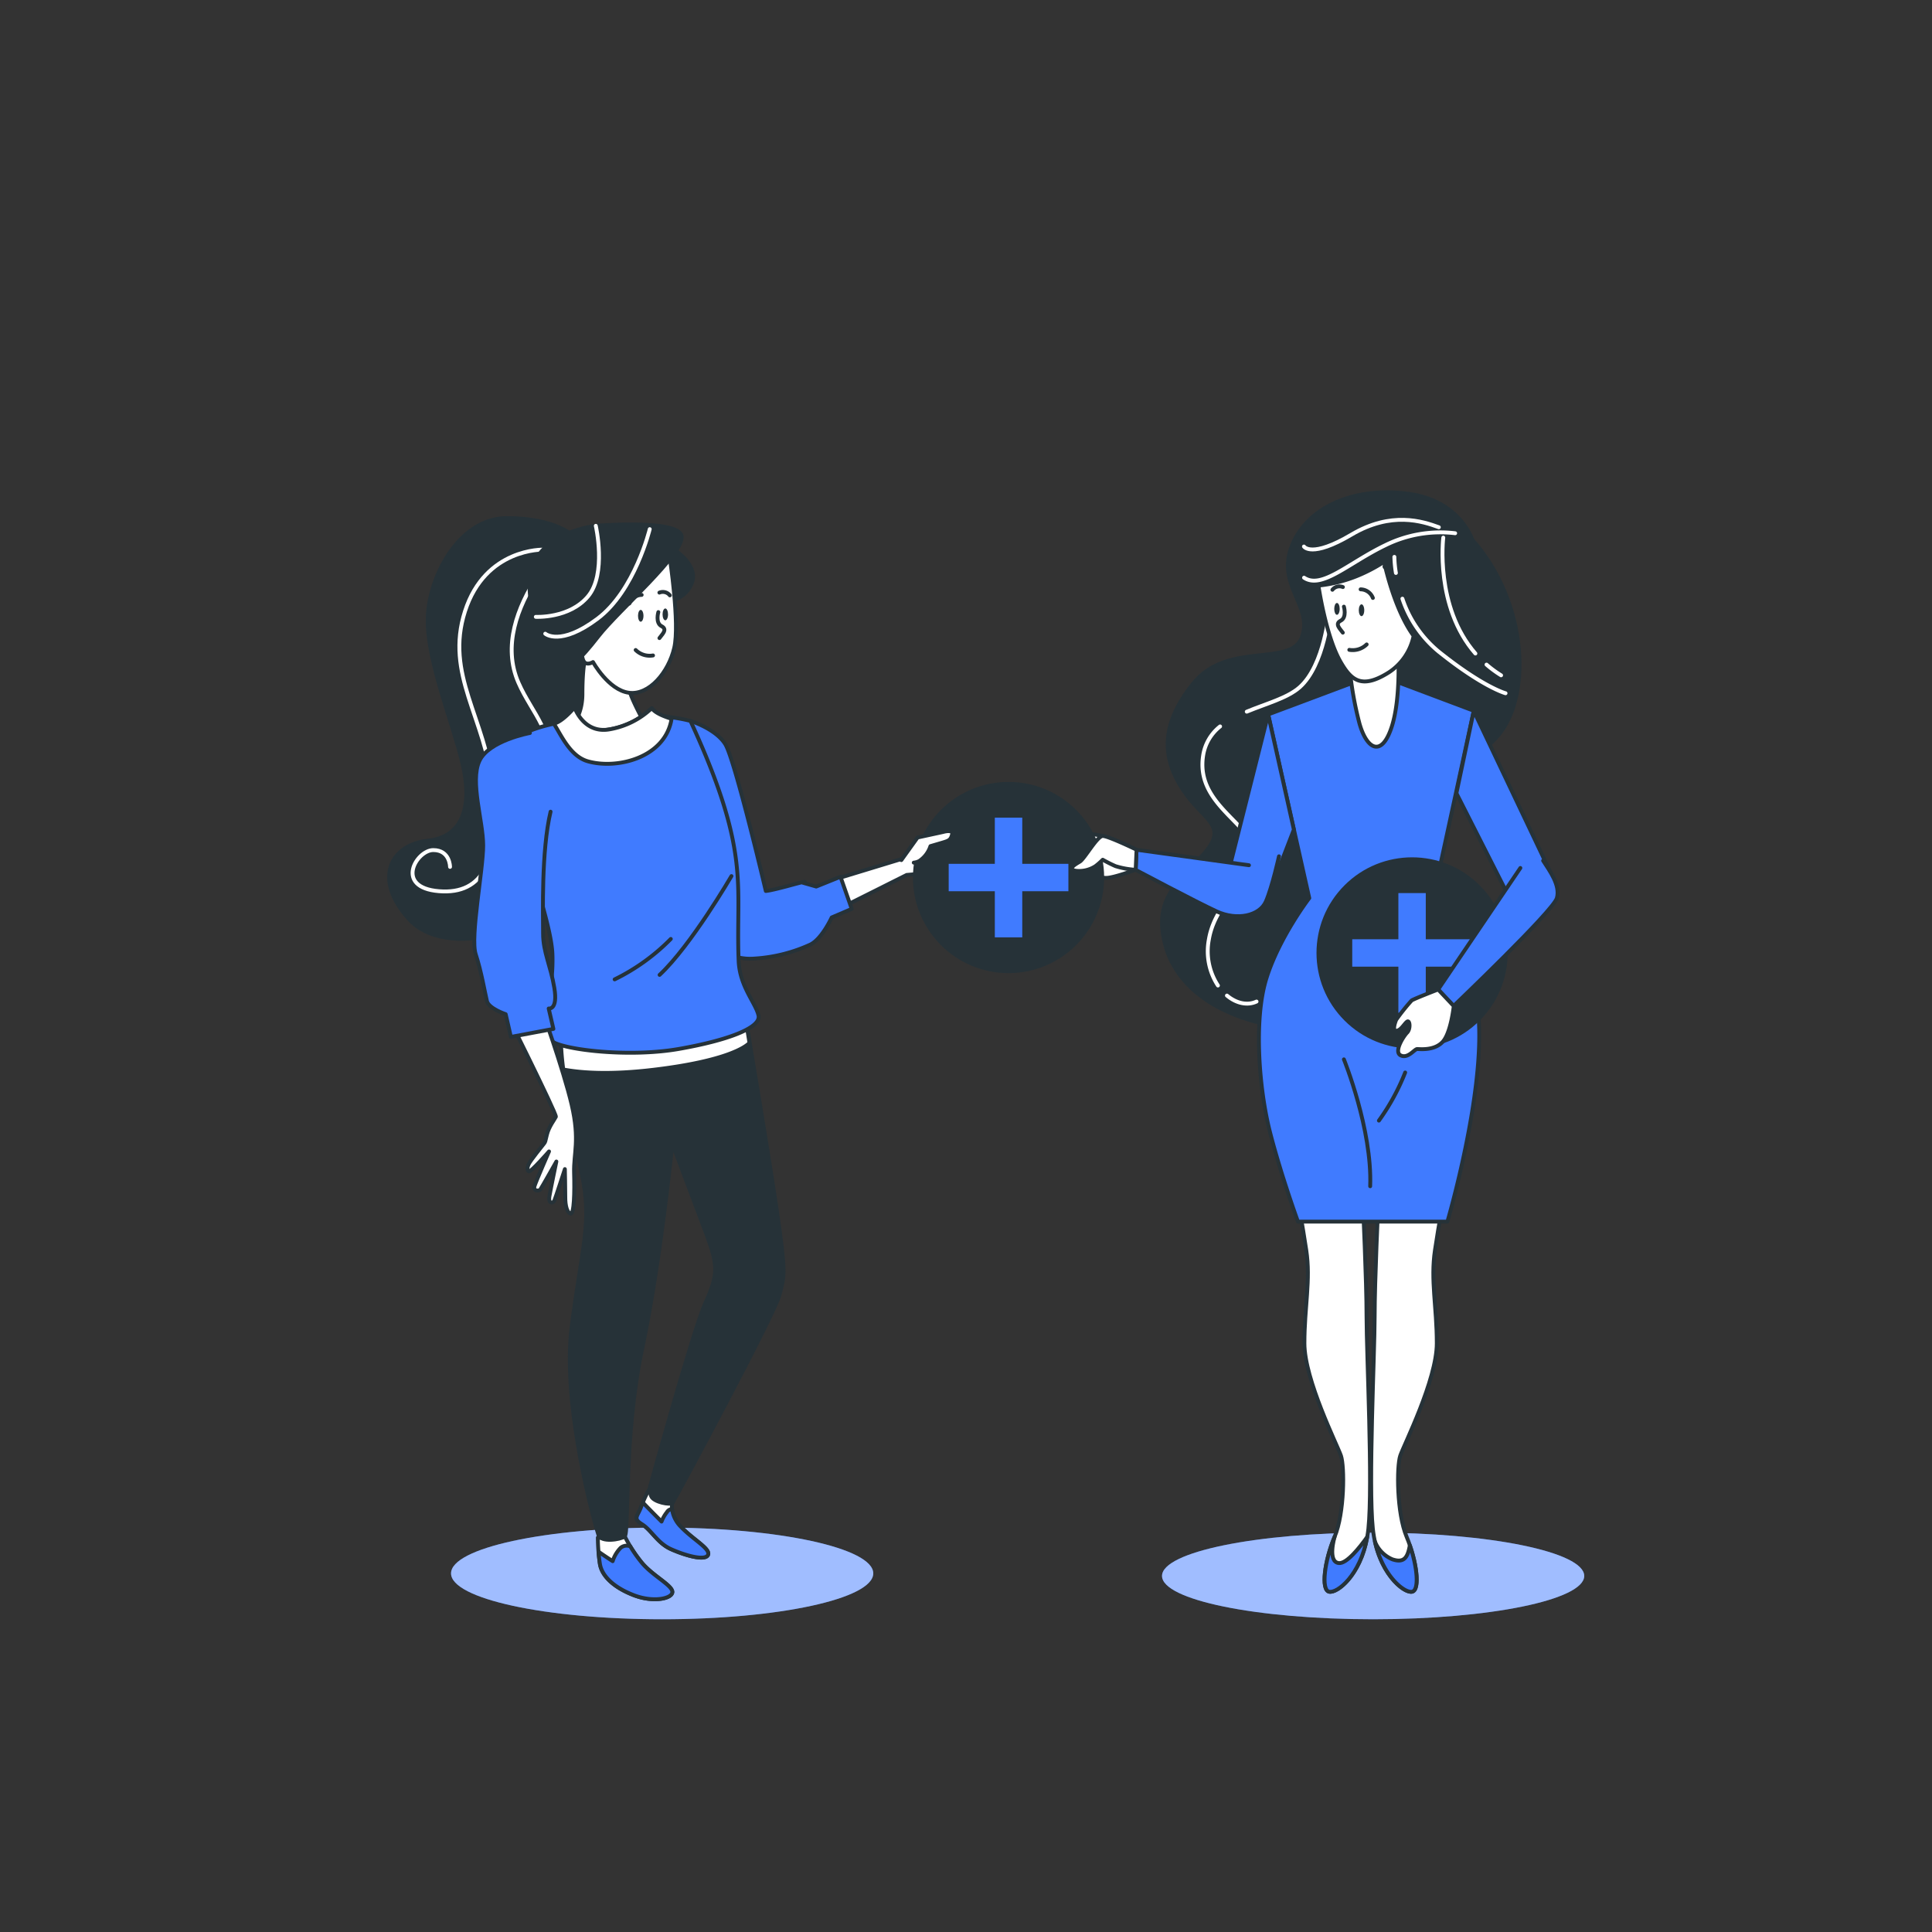 <svg xmlns="http://www.w3.org/2000/svg" viewBox="0 0 500 500"><rect x="0" y="0" width="500" height="500" fill="#333333" stroke="none"/><g id="freepik--Characters--inject-110"><path d="M226,407.19c0,6.56-24.46,11.87-54.63,11.87s-54.64-5.31-54.64-11.87,24.46-11.86,54.64-11.86S226,400.64,226,407.19Z" style="fill:#407BFF"></path><path d="M226,407.19c0,6.56-24.46,11.87-54.63,11.87s-54.64-5.31-54.64-11.87,24.46-11.86,54.64-11.86S226,400.64,226,407.19Z" style="fill:#fff;opacity:0.5"></path><path d="M410,407.85c0,6.19-24.46,11.21-54.64,11.21s-54.63-5-54.63-11.21,24.46-11.21,54.63-11.21S410,401.66,410,407.85Z" style="fill:#407BFF"></path><path d="M410,407.85c0,6.19-24.46,11.21-54.64,11.21s-54.63-5-54.63-11.21,24.46-11.21,54.63-11.21S410,401.66,410,407.85Z" style="fill:#fff;opacity:0.5"></path><path d="M174,388.92s-.87,2.95,2.26,6.25,7.82,5.74,6.95,7.3-6.08,0-9.56-1.56-5-4.87-7.47-6.43-1.21-1.91-.17-4.69a25.37,25.37,0,0,1,1.91-4.17Z" style="fill:#fff;stroke:#263238;stroke-linecap:round;stroke-linejoin:round"></path><path d="M166,389.79c.13-.36.25-.62.37-.93,1.74,1.82,4.84,4.92,4.84,4.92a9.16,9.16,0,0,1,1.39-2.43,1.64,1.64,0,0,1,1.32-.81,7.93,7.93,0,0,0,2.33,4.63c3.13,3.3,7.82,5.74,6.95,7.3s-6.08,0-9.56-1.56-5-4.87-7.47-6.43S165,392.57,166,389.79Z" style="fill:#407BFF;stroke:#263238;stroke-linecap:round;stroke-linejoin:round"></path><path d="M161.69,397.6a36.43,36.43,0,0,0,4.51,6.95C169,407.86,174,410.29,174,412s-4.86,2.78-9.9.86-8.34-4.86-8.86-8.16a50.17,50.17,0,0,1-.52-6.78S160.64,398.3,161.69,397.6Z" style="fill:#fff;stroke:#263238;stroke-linecap:round;stroke-linejoin:round"></path><path d="M193,263.82s5.56,32.49,8,49.17,2.09,17,.7,22.24-27.11,53-27.63,53.69-5-.18-5.56-1.74l-.52-1.56s11.29-41.18,14.59-48.48,3.31-9.55.18-17.89S174,296,174,296s-3,30.4-7.82,53.16-3.3,47.61-4.51,48.47-6.09,1.57-6.78-.34-9.56-33.19-6.95-53.86,5.39-27.11,2.61-39.62-6.09-30.23-5.39-40S185.66,252.88,193,263.82Z" style="fill:#263238;stroke:#263238;stroke-linecap:round;stroke-linejoin:round"></path><path d="M155.26,404.73c-.17-1.08-.28-2.16-.36-3.15,1.58,1.12,3.66,2.45,3.66,2.45a8.71,8.71,0,0,1,2.08-3.47,2.49,2.49,0,0,1,2.47-.37,35.25,35.25,0,0,0,3.09,4.36C169,407.86,174,410.29,174,412s-4.86,2.78-9.9.86S155.78,408,155.26,404.73Z" style="fill:#407BFF;stroke:#263238;stroke-linecap:round;stroke-linejoin:round"></path><path d="M252.74,218.16H242.4c-1,0-9.05,4.14-9.05,4.14l-17.83,5.43,2.07,7.24,17.06-8.54,5.94-.51a7.83,7.83,0,0,0,4.92-2.33s5.94-1.55,7.23-2.58S252.74,218.16,252.74,218.16Z" style="fill:#fff;stroke:#263238;stroke-linecap:round;stroke-linejoin:round"></path><path d="M381,139.63s-3.07-9.93-16.32-11.82-26,2.84-30.27,13.24,5.4,15.71,2.56,23.75-19.16.94-28.14,12.06-7.81,19.86-2.61,27.67,11.83,9,5.44,16.32-13.24,11.35-10.17,23.41,16.09,22.23,43,22.7,30.27-23.17,28.38-42.33,4.25-23.41,14-33.34S395.65,156.19,381,139.63Z" style="fill:#263238;stroke:#263238;stroke-linecap:round;stroke-linejoin:round"></path><path d="M317.53,257.65c2.39,2,5.26,2.67,7.66,1.55" style="fill:none;stroke:#fff;stroke-linecap:round;stroke-linejoin:round"></path><path d="M315.76,188a11.88,11.88,0,0,0-4.38,7.48c-1.92,11.89,10.74,16.88,13,23.78s-9.59,12.66-11.51,23.79a16.22,16.22,0,0,0,2.33,12" style="fill:none;stroke:#fff;stroke-linecap:round;stroke-linejoin:round"></path><path d="M344,157.93s-1.15,14.19-7.67,19.95c-3.15,2.78-8.63,4.21-13.67,6.3" style="fill:none;stroke:#fff;stroke-linecap:round;stroke-linejoin:round"></path><path d="M362.94,154.94a30,30,0,0,0,9.43,13.73c11.51,9.21,17.26,10.74,17.26,10.74" style="fill:none;stroke:#fff;stroke-linecap:round;stroke-linejoin:round"></path><path d="M360.86,144.12a29.51,29.51,0,0,0,.4,4.16" style="fill:none;stroke:#fff;stroke-linecap:round;stroke-linejoin:round"></path><path d="M376.59,138a32.19,32.19,0,0,0-18,3.07c-9.59,4.6-16.49,11.51-21.1,8.44" style="fill:none;stroke:#fff;stroke-linecap:round;stroke-linejoin:round"></path><path d="M384.71,172a28.66,28.66,0,0,0,3.77,2.77" style="fill:none;stroke:#fff;stroke-linecap:round;stroke-linejoin:round"></path><path d="M373.52,139.13s-2.24,17.88,8.31,30" style="fill:none;stroke:#fff;stroke-linecap:round;stroke-linejoin:round"></path><path d="M337.46,141.44s1.92,3.06,12.28-3.07,18.41-3.46,22.63-1.92" style="fill:none;stroke:#fff;stroke-linecap:round;stroke-linejoin:round"></path><path d="M356.71,311.42s-.95,19.87-.95,29.33-1.66,43.51-.47,54.86,8,16.8,10.17,16.32,1.18-8-1.42-14.19-2.6-18.21-1.66-21,9.46-19.63,9.46-29.09-1.65-16.32-.47-24.13,1.89-11.11,1.89-11.11Z" style="fill:#fff;stroke:#263238;stroke-miterlimit:10"></path><path d="M365.46,411.93c1.88-.42,1.35-6.4-.6-12-.55,3.13-1.46,4.64-4.5,3.63a8.32,8.32,0,0,1-4.52-4.58C357.86,408,363.55,412.36,365.46,411.93Z" style="fill:#407BFF;stroke:#263238;stroke-linecap:round;stroke-linejoin:round"></path><path d="M352.72,311.42s.94,19.87.94,29.33,1.66,43.51.48,54.86-8,16.8-10.17,16.32-1.18-8,1.42-14.19,2.6-18.21,1.65-21-9.46-19.63-9.46-29.09,1.66-16.32.48-24.13-1.9-11.11-1.9-11.11Z" style="fill:#fff;stroke:#263238;stroke-miterlimit:10"></path><path d="M346.48,404.52c-3-.33-1.09-6.78-1.09-6.78-2.6,6.15-3.55,13.72-1.42,14.19s8.11-4.28,9.86-14.17C351.91,400.46,348.52,404.75,346.48,404.52Z" style="fill:#407BFF;stroke:#263238;stroke-linecap:round;stroke-linejoin:round"></path><path d="M350.9,176.39l-22.7,8.51,10.64,47.53s-7.8,10.17-11.11,20.82-1.9,28.61.94,39.73,7.24,23.17,7.24,23.17h38.68s9.89-33.58,8-53.68a81,81,0,0,0-10.88-33.82l9.7-44.7-22-8.27Z" style="fill:#407BFF;stroke:#263238;stroke-linecap:round;stroke-linejoin:round"></path><path d="M347.8,274.16s7.36,18.12,6.8,32.84" style="fill:none;stroke:#263238;stroke-linecap:round;stroke-linejoin:round"></path><path d="M363.66,277.56a56.76,56.76,0,0,1-6.8,12.45" style="fill:none;stroke:#263238;stroke-linecap:round;stroke-linejoin:round"></path><path d="M349.25,172.63a91.48,91.48,0,0,0,2.6,14.69c1.89,6.56,5.67,8.75,8.27.94s1.66-20.62,1.66-20.62S355.63,176.38,349.25,172.63Z" style="fill:#fff;stroke:#263238;stroke-linecap:round;stroke-linejoin:round"></path><path d="M381.41,184l19.88,41.85c1.08,2.34.61,7.64-1.37,9.29h0a5.72,5.72,0,0,1-8.72-1.68l-14.28-28.17Z" style="fill:#407BFF;stroke:#263238;stroke-linecap:round;stroke-linejoin:round"></path><circle cx="365.45" cy="246.62" r="24.24" transform="translate(-67.35 330.64) rotate(-45)" style="fill:#263238;stroke:#263238;stroke-linecap:round;stroke-linejoin:round"></circle><polygon points="380.94 243.08 368.99 243.08 368.99 231.13 361.9 231.13 361.9 243.08 349.96 243.08 349.96 250.17 361.9 250.17 361.9 262.12 368.99 262.12 368.99 250.17 380.94 250.17 380.94 243.08" style="fill:#407BFF"></polygon><path d="M393.47,224.63l-21.28,31.45,4,4.26s25.77-24.59,26.72-27.91-1.89-7.09-3.55-9.69" style="fill:#407BFF;stroke:#263238;stroke-linecap:round;stroke-linejoin:round"></path><path d="M372.19,256.08s-6.15,2.37-6.86,2.84a54,54,0,0,0-4,5s-1.19,2.84,0,2.84,2.13-1.9,2.84-2.37.94,1.89,0,2.84-3.55,5-1.66,5.91,3.55-1.65,4.26-1.65,4.49.47,6.62-1.9,2.84-9.22,2.84-9.22Z" style="fill:#fff;stroke:#263238;stroke-linecap:round;stroke-linejoin:round"></path><path d="M328.2,184.9,318,225.37c-.53,2.12-2.57,6.95-.78,8.21l1.19,1.19c2.67,1.88,7.85,1.43,9.28-1.49l7.16-18.58Z" style="fill:#407BFF;stroke:#263238;stroke-linecap:round;stroke-linejoin:round"></path><path d="M323.23,223.92l-29.09-4-.23,5.2s15.84,8.4,21,10.77,11.05,1.19,12.7-2.59S331,221.61,331,221.61" style="fill:#407BFF;stroke:#263238;stroke-linecap:round;stroke-linejoin:round"></path><path d="M290.28,221.85a11.55,11.55,0,0,0-3-.66l-1.86-4.84s-4.88-1.06-7.74-.56.67,4.72,1.35,5.73c.25.38,1.63.74,3.24,1l-.89,3s2.87,1.68,4.89,1.68,7.67-2.14,7.67-2.14A8.56,8.56,0,0,0,290.28,221.85Z" style="fill:#fff;stroke:#263238;stroke-linecap:round;stroke-linejoin:round"></path><circle cx="261.01" cy="227.1" r="24.24" style="fill:#263238;stroke:#263238;stroke-linecap:round;stroke-linejoin:round"></circle><polygon points="276.5 223.56 264.56 223.56 264.56 211.61 257.46 211.61 257.46 223.56 245.52 223.56 245.52 230.65 257.46 230.65 257.46 242.59 264.56 242.59 264.56 230.65 276.5 230.65 276.5 223.56" style="fill:#407BFF"></polygon><path d="M294.14,219.9s-7.33-3.55-8.75-3.55-4.73,5.92-5.91,6.63-3.31,1.89-1.18,2.36a7.73,7.73,0,0,0,5.2-1.18,18.32,18.32,0,0,0,1.89-1.66s1.66.95,3.31,1.66a21.78,21.78,0,0,0,5.21.94Z" style="fill:#fff;stroke:#263238;stroke-linecap:round;stroke-linejoin:round"></path><path d="M148.19,138.58s-4.5-4.5-17-4.5-20.5,15.5-20.5,26.5,6.5,26.5,9,37,.5,19-9,20-14.34,9.8-4.84,20.3,34.84,3.7,42.84-10.8,11-23.5,7.5-49S148.19,138.58,148.19,138.58Z" style="fill:#263238;stroke:#263238;stroke-linecap:round;stroke-linejoin:round"></path><path d="M140.62,142.25s-15-.48-20.28,15.94,5.31,27.53,7.24,45.88-2.41,27.53-14,26.57S107.78,220,112.13,220s4.34,4.35,4.34,4.35" style="fill:none;stroke:#fff;stroke-linecap:round;stroke-linejoin:round"></path><path d="M139.17,149c-5.31,8.16-9.13,18.23-5,27.67,3.45,7.94,10,13.58,7.44,23" style="fill:none;stroke:#fff;stroke-linecap:round;stroke-linejoin:round"></path><path d="M174.49,142.24s6,3.82,4.7,8.23-6.61,6-7.35,4.41-4-9.55-2.79-11.91S174.49,142.24,174.49,142.24Z" style="fill:#263238;stroke:#263238;stroke-linecap:round;stroke-linejoin:round"></path><path d="M162.73,178c.15.44,0,1.32,3,7.12,1.94,3.82,11,8.5,11,8.5s-12.93,2.17-16.31,2.9-17.19-4.9-17.19-4.9,7.5-2.74,7.5-12S152,168.7,152,168.7a7.61,7.61,0,0,1,6.91,3.53A66.31,66.31,0,0,1,162.73,178Z" style="fill:#fff;stroke:#263238;stroke-linecap:round;stroke-linejoin:round"></path><path d="M178.69,186.58s6.5,2,9,6,10.5,38,10.5,38,1,0,6.5-1.5,3.05-.64,3.05-.64l3.5,1,6.28-2.53,2.91,8.31-5.19,2.22s-2.5,5.5-5.5,7a40.54,40.54,0,0,1-14.55,3.64c-6.5.5-11.5-3.5-11.5-8.5s-5.5-44-5.5-44" style="fill:#407BFF;stroke:#263238;stroke-linecap:round;stroke-linejoin:round"></path><path d="M169.16,276.85c-11.37,1.36-18.82.79-23.38-.07a74.16,74.16,0,0,1-.6-13c.69-9.73,40.48-10.94,47.78,0,0,0,.4,2.38,1,6.11C193.09,270.83,188.3,274.57,169.16,276.85Z" style="fill:#fff;stroke:#263238;stroke-linecap:round;stroke-linejoin:round"></path><path d="M191.16,248.69c-.8-19.79,3.32-27.88-12.47-62.11-6.19-1.57-8.05-.54-10-3.3a21,21,0,0,1-10.73,5.44c-6.91,1.32-10.73-2.06-10.73-2.06s-19.7,2.06-17.64,12.05,12.93,38.07,13.37,48.07-3.38,20.58,0,22.78,20,4.12,32.64,1.92S197,266,196.3,262.8,191.43,255.31,191.16,248.69Z" style="fill:#407BFF;stroke:#263238;stroke-linecap:round;stroke-linejoin:round"></path><path d="M189.3,226.73s-10.47,18-18.6,25.57" style="fill:none;stroke:#263238;stroke-linecap:round;stroke-linejoin:round"></path><path d="M173.6,243a52.93,52.93,0,0,1-14.53,10.46" style="fill:none;stroke:#263238;stroke-linecap:round;stroke-linejoin:round"></path><path d="M148.69,183.08s2.34,7,9.25,5.64a21,21,0,0,0,10.73-5.44c.81,1.13,2.74,2,5.13,2.76-1.61,10-14,13.14-21.61,11-4.65-1.27-7-6.92-8.87-9.77C145.57,186.84,148.69,183.08,148.69,183.08Z" style="fill:#fff;stroke:#263238;stroke-linecap:round;stroke-linejoin:round"></path><path d="M139.78,260s6,16.65,8.16,25.87.48,12.6.63,17.64,0,10.84-.92,10.57-1.36-2.18-1.35-4.15-.11-7.37-.11-7.37-2.45,7.55-2.74,8.2-1.62.92-1.25-1.21,1.79-8.95,1.79-8.95-3.85,6.85-4.17,7.26-1.92.46-1.47-.94,3.74-8.93,3.74-8.93-4.67,5.34-5.19,5.16-.49-1.05,0-2,3.41-4.58,3.84-5.12.32-.41.82-2.44,2-3.92,2.3-4.57-14.12-29.49-14.12-29.49Z" style="fill:#fff;stroke:#263238;stroke-linecap:round;stroke-linejoin:round"></path><path d="M137.15,189.7s-10.67,1.94-13.1,7.28,1,15.52,1,21.83-3.39,23.77-1.94,28.14,2.43,10.19,2.91,12.13,4.85,3.39,4.85,3.39l1.35,5.88,11-2.07L142,261s2.43.48,1.46-5.34-2.91-9.22-2.91-14.07-.49-21.34,1.94-31.53" style="fill:#407BFF;stroke:#263238;stroke-linecap:round;stroke-linejoin:round"></path><path d="M233.27,222.59l4.19-5.84,6.59-1.43s2.72-.81,2.35.65-.87,1.61-2.6,2.13l-3,.88a7.33,7.33,0,0,1-2.9,3.84,3.76,3.76,0,0,1-1.42.43" style="fill:#fff;stroke:#263238;stroke-linecap:round;stroke-linejoin:round"></path><path d="M173.31,144.15s2.65,17.2,1.18,23.52S168,180,162.73,179.28s-9.26-7.94-9.26-7.94-1.62,1-2.35-.14-.88-4.12,0-7.21S165.82,140.62,173.31,144.15Z" style="fill:#fff;stroke:#263238;stroke-linecap:round;stroke-linejoin:round"></path><path d="M162.88,156.19a3.49,3.49,0,0,1,3.18-2.23" style="fill:none;stroke:#263238;stroke-linecap:round;stroke-linejoin:round"></path><path d="M170.65,153.37a2.31,2.31,0,0,1,2.71.71" style="fill:none;stroke:#263238;stroke-linecap:round;stroke-linejoin:round"></path><path d="M170.38,158.41s-.84,2.8.84,3.65,0,2.24-.56,3.08" style="fill:none;stroke:#263238;stroke-linecap:round;stroke-linejoin:round"></path><path d="M169,169.63a5.16,5.16,0,0,1-4.49-1.41" style="fill:none;stroke:#263238;stroke-linecap:round;stroke-linejoin:round"></path><path d="M166.53,159.37c0,.85-.32,1.53-.71,1.53s-.7-.68-.7-1.53.31-1.53.7-1.53S166.53,158.53,166.53,159.37Z" style="fill:#263238"></path><path d="M172.89,159c0,.84-.32,1.53-.71,1.53s-.71-.69-.71-1.53.32-1.53.71-1.53S172.89,158.17,172.89,159Z" style="fill:#263238"></path><path d="M154.19,136.08s21.33-1.78,22.21,2.63S160.08,158,154.94,164.58s-7.06,8.23-9.7,7.2-10.49-15.14-7.55-24.7S154.19,136.08,154.19,136.08Z" style="fill:#263238;stroke:#263238;stroke-linecap:round;stroke-linejoin:round"></path><path d="M168.15,136.94s-3.86,15.94-13.52,23.18S141.11,164,141.11,164" style="fill:none;stroke:#fff;stroke-linecap:round;stroke-linejoin:round"></path><path d="M154.19,136.08s2.85,12.45-2,18.25-13.52,5.31-13.52,5.31" style="fill:none;stroke:#fff;stroke-linecap:round;stroke-linejoin:round"></path><path d="M358.56,146.93c-.29-.13-.32-.33-.15-.59-.1-.46-.17-.78-.21-.94a41.23,41.23,0,0,1-5.64,3.08,36.37,36.37,0,0,1-11.35,3.07s1.89,13,5.67,19.63c2.75,4.81,5.44,7.33,12.54,2.84a14.82,14.82,0,0,0,6.42-9.45C361.83,159.09,359.43,150.5,358.56,146.93Z" style="fill:#fff;stroke:#263238;stroke-linecap:round;stroke-linejoin:round"></path><path d="M355.3,154.75a3.46,3.46,0,0,0-3.17-2.23" style="fill:none;stroke:#263238;stroke-linecap:round;stroke-linejoin:round"></path><path d="M347.54,151.93a2.32,2.32,0,0,0-2.71.7" style="fill:none;stroke:#263238;stroke-linecap:round;stroke-linejoin:round"></path><path d="M347.8,157s.84,2.8-.84,3.64,0,2.25.56,3.09" style="fill:none;stroke:#263238;stroke-linecap:round;stroke-linejoin:round"></path><path d="M349.2,168.18a5.17,5.17,0,0,0,4.49-1.4" style="fill:none;stroke:#263238;stroke-linecap:round;stroke-linejoin:round"></path><path d="M351.65,157.93c0,.84.32,1.53.71,1.53s.71-.69.71-1.53-.32-1.53-.71-1.53S351.65,157.08,351.65,157.93Z" style="fill:#263238"></path><path d="M345.3,157.58c0,.84.31,1.53.7,1.53s.71-.69.71-1.53-.31-1.53-.71-1.53S345.3,156.73,345.3,157.58Z" style="fill:#263238"></path></g></svg>